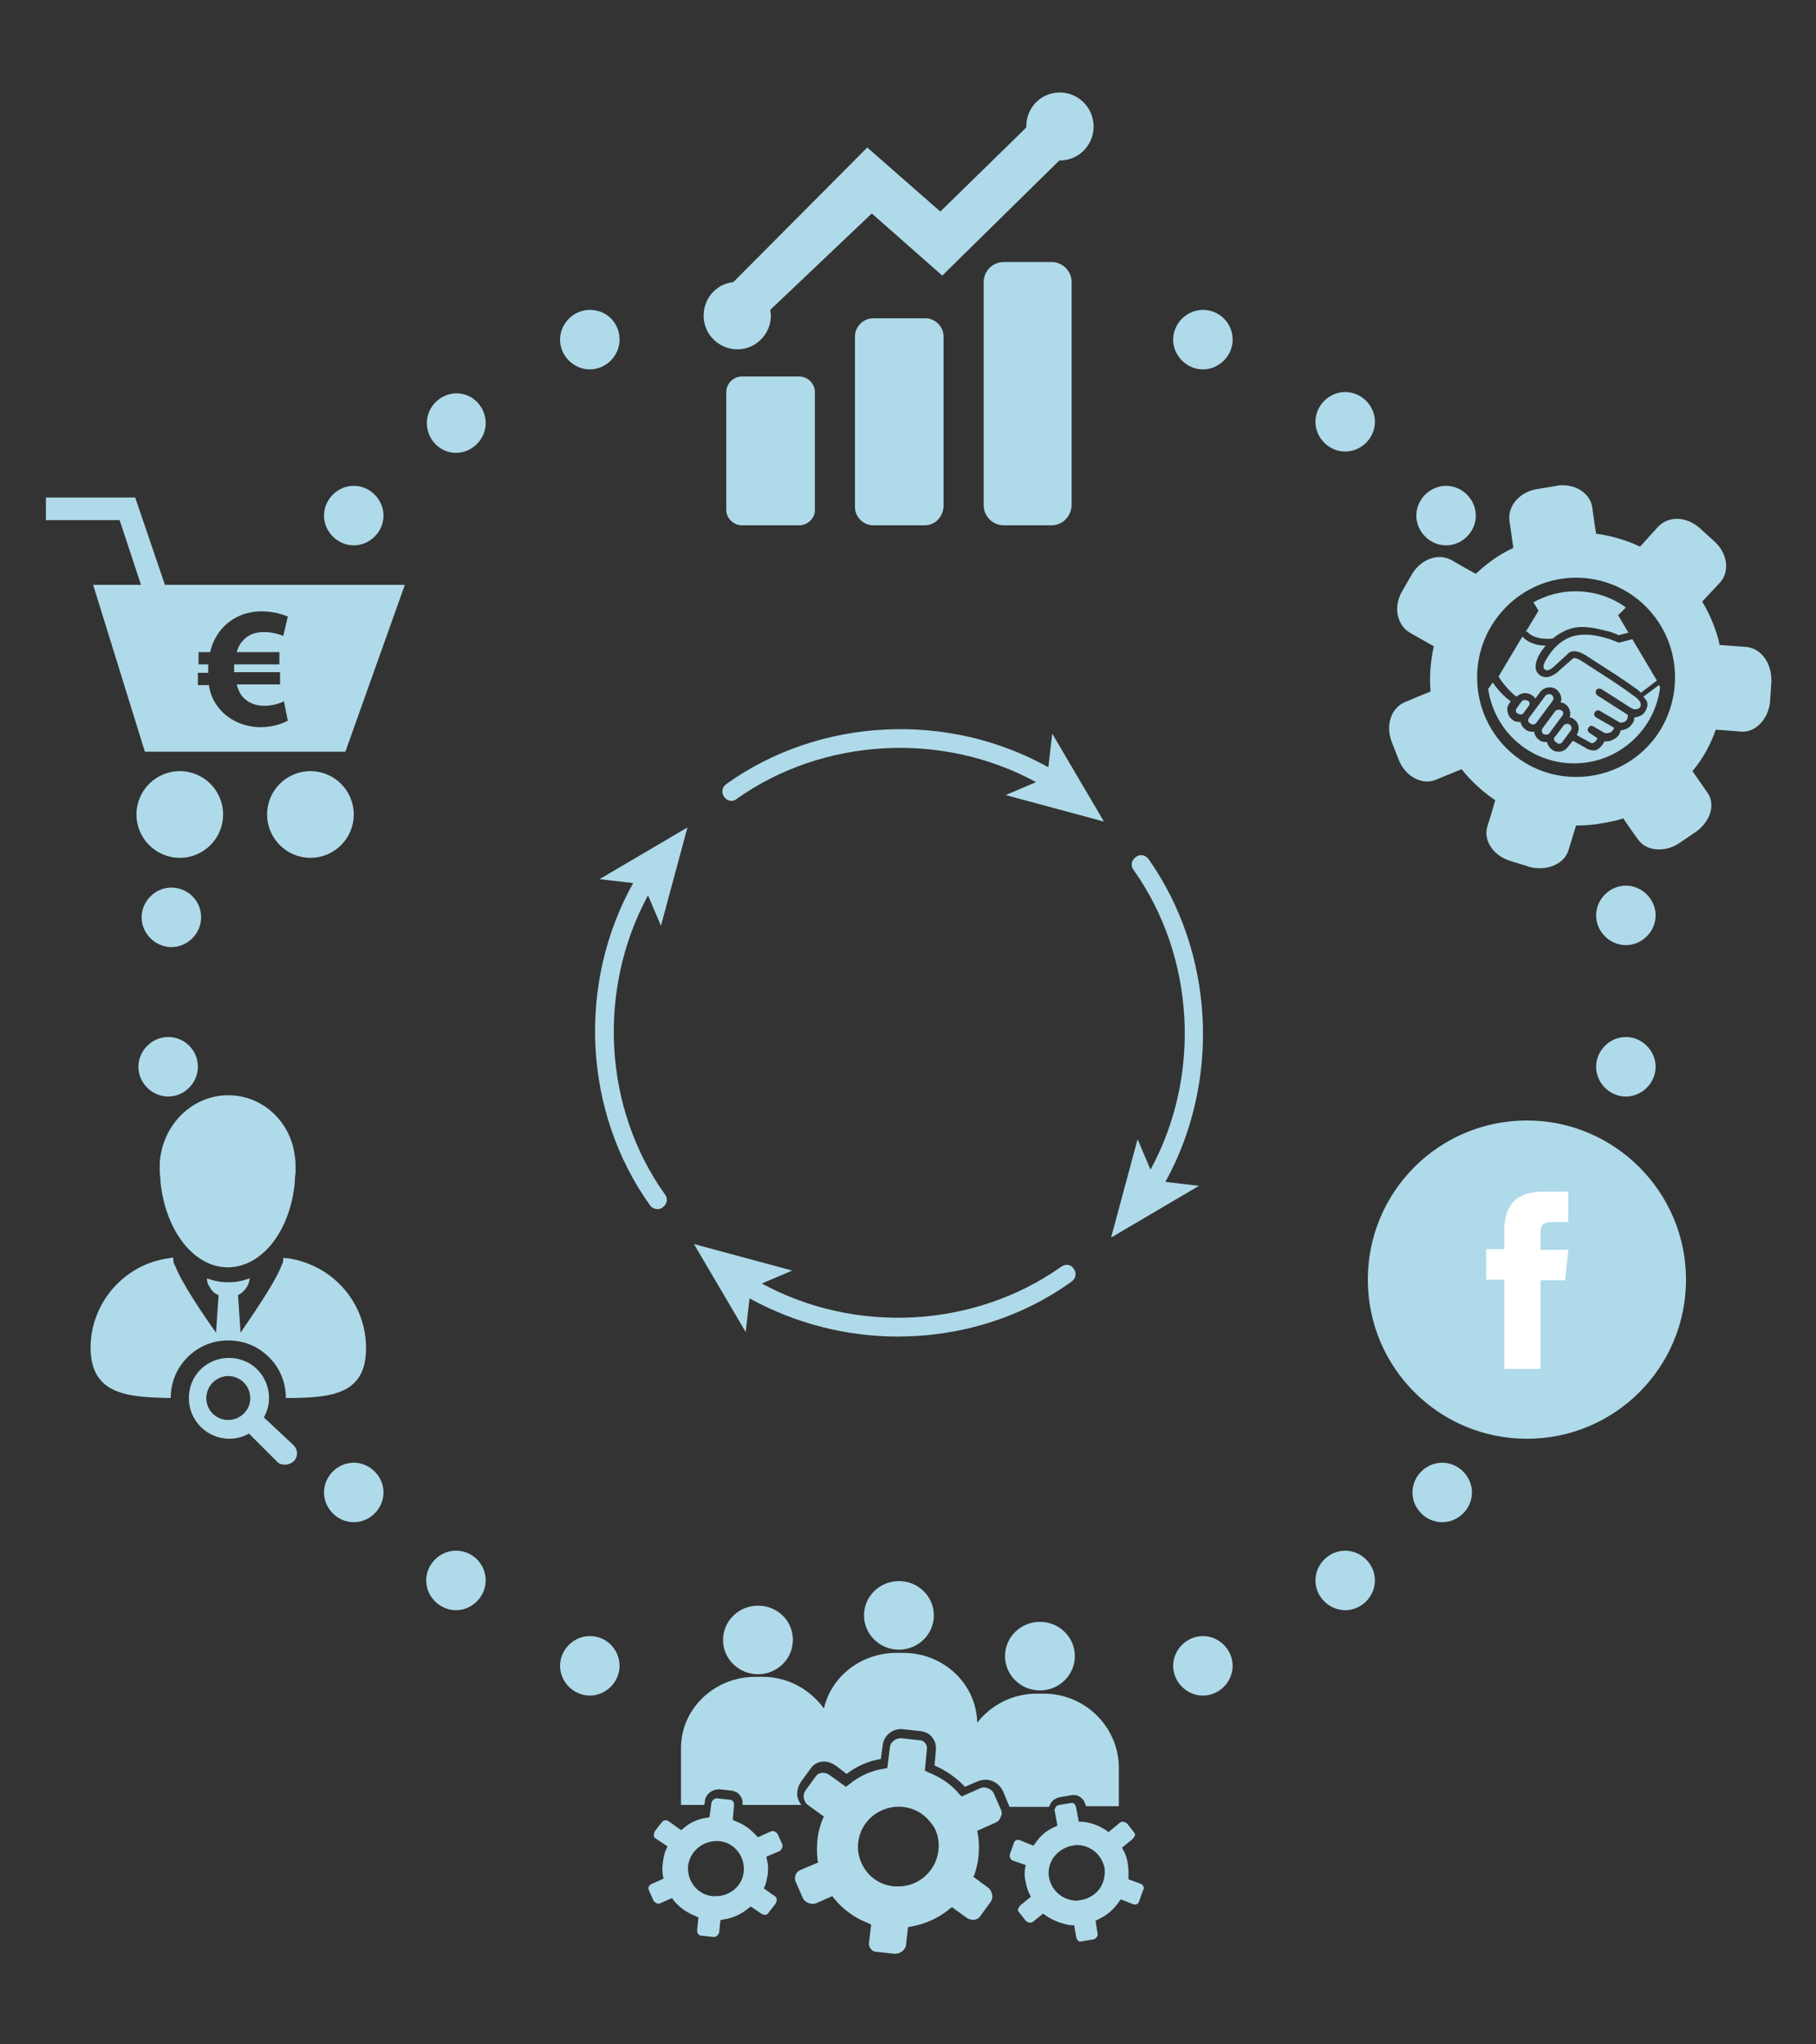 <?xml version="1.0" encoding="utf-8"?>
<!-- Generator: Adobe Illustrator 18.1.0, SVG Export Plug-In . SVG Version: 6.00 Build 0)  -->
<svg version="1.1" id="图层_1" xmlns="http://www.w3.org/2000/svg" xmlns:xlink="http://www.w3.org/1999/xlink" x="0px" y="0px"
	 viewBox="0 0 280.8 316" enable-background="new 0 0 280.8 316" xml:space="preserve">
<rect x="0" y="0" width="280.8" height="316" fill="#333333" stroke="none"/>
<g>
	<path fill="#AFDAE9" d="M35.3,169.3c-5.3,0-9.7,4.1-10.5,9.5c-0.1,0.6-0.1,1.1-0.1,1.7c0,0.2,0,0.5,0,0.7c0,0.3,0.1,0.7,0.1,1
		c0,0.1,0,0.2,0,0.3c0.7,7.6,5.1,13.4,10.4,13.4c5.4,0,9.8-5.8,10.4-13.4c0-0.1,0-0.2,0-0.3c0-0.3,0.1-0.7,0.1-1c0-0.2,0-0.5,0-0.7
		c0-0.6,0-1.1-0.1-1.7C45,173.4,40.6,169.3,35.3,169.3z"/>
	<path fill="#AFDAE9" d="M26.4,216.1L26.4,216.1c0-2.4,0.9-4.6,2.6-6.3c1.7-1.7,3.9-2.6,6.3-2.6c2.4,0,4.6,0.9,6.3,2.6
		c1.7,1.7,2.6,3.9,2.6,6.3v0c7,0,12.4-0.5,12.4-7.7c0-7.1-5.2-12.9-12.1-13.9c0,0,0,0-0.1,0c-0.2,0-0.4,0-0.6-0.1c0,0,0,0,0,0.1
		c0,0.1,0,0.1,0,0.2c0,0.3-0.1,0.6-0.3,1c-1,2.6-4.4,7.5-6.3,10.3l-0.4-5.8c0.6-0.3,1.1-0.8,1.4-1.3c0.2-0.4,0.4-0.8,0.4-1.3
		c0,0-1.5,0.6-3,0.6c-0.1,0-0.2,0-0.3,0c-0.1,0-0.2,0-0.3,0c-1.5,0-3-0.6-3-0.6c0,0.5,0.1,0.9,0.4,1.3c0.3,0.6,0.8,1.1,1.4,1.3
		l-0.4,5.8c-2-2.8-5.3-7.7-6.3-10.3c-0.2-0.3-0.3-0.6-0.3-1c0-0.1,0-0.1,0-0.2c0,0,0,0,0-0.1c-0.2,0-0.4,0-0.6,0.1c0,0-0.1,0-0.1,0
		c-6.8,0.9-12.1,6.8-12.1,13.9C14.1,215.5,19.5,216,26.4,216.1z"/>
	<path fill="#AFDAE9" d="M40.8,219.1c0.5-0.9,0.8-1.9,0.8-3c0-1.7-0.7-3.3-1.8-4.4c-1.2-1.2-2.8-1.8-4.4-1.8c-1.7,0-3.3,0.7-4.4,1.8
		c-1.2,1.2-1.8,2.8-1.8,4.4c0,3.5,2.8,6.3,6.3,6.3c1.1,0,2.1-0.3,3-0.8l4.3,4.3c0.3,0.4,0.8,0.5,1.3,0.5c0.5,0,0.9-0.2,1.3-0.5
		c0.7-0.7,0.7-1.8,0-2.5L40.8,219.1z M37.7,218.5c-0.6,0.6-1.5,1-2.4,1c-1.9,0-3.4-1.5-3.4-3.4c0-0.9,0.4-1.8,1-2.4
		c0.6-0.6,1.5-1,2.4-1c0.9,0,1.8,0.4,2.4,1c0.6,0.6,1,1.5,1,2.4C38.7,217,38.4,217.8,37.7,218.5z"/>
</g>
<g>
	<g>
		<path fill="#AFDAE9" d="M123.6,81.2h-8.9c-1.3,0-2.4-1.1-2.4-2.4V60.6c0-1.3,1.1-2.4,2.4-2.4h8.9c1.3,0,2.4,1.1,2.4,2.4v18.3
			C126,80.1,124.9,81.2,123.6,81.2z"/>
		<path fill="#AFDAE9" d="M143,81.2H135c-1.5,0-2.8-1.3-2.8-2.8V52c0-1.5,1.3-2.8,2.8-2.8h8.1c1.5,0,2.8,1.3,2.8,2.8v26.3
			C145.8,79.9,144.6,81.2,143,81.2z"/>
		<path fill="#AFDAE9" d="M162.6,81.2h-7.4c-1.7,0-3.1-1.4-3.1-3.1V43.6c0-1.7,1.4-3.1,3.1-3.1h7.4c1.7,0,3.1,1.4,3.1,3.1V78
			C165.7,79.8,164.3,81.2,162.6,81.2z"/>
	</g>
	<path fill="#AFDAE9" d="M163.7,14.3c-2.9,0.1-5.1,2.5-5,5.4l-13.3,13l-11.3-9.9l-20.7,20.8c-2.7,0.3-4.7,2.6-4.6,5.4
		c0.1,2.9,2.6,5.1,5.4,5c2.9-0.1,5.1-2.6,5-5.4c0-0.2-0.1-0.5-0.1-0.7L134.8,33l10.9,9.6l18.1-17.8c0.1,0,0.2,0,0.3,0
		c2.9-0.1,5.1-2.6,5-5.4C169,16.5,166.6,14.2,163.7,14.3z"/>
</g>
<g id="Shopping_6_Glyph">
	<path fill="#AFDAE9" d="M21.8,90.4h-7.4l8,25.8h31l9.2-25.8H25.5l-4.6-13.5H7.1v3.5h11.4L21.8,90.4z M30.7,104h1.5
		c0-0.1,0-0.3,0-0.5c0-0.3,0-0.5,0-0.8h-1.5v-1.9h1.8c0.3-1.4,1-2.7,1.8-3.6c1.5-1.7,3.6-2.7,6.2-2.7c1.6,0,3,0.4,4,0.8l-0.7,3
		c-0.7-0.3-1.8-0.6-3-0.6c-1.3,0-2.5,0.4-3.3,1.4c-0.4,0.4-0.7,1-0.9,1.7h6.6v1.9h-7c0,0.3,0,0.6,0,0.8c0,0.2,0,0.3,0,0.4h7.1v1.9
		h-6.7c0.2,0.8,0.5,1.4,0.9,1.9c0.9,1,2.1,1.4,3.4,1.4c1.2,0,2.5-0.4,3-0.7l0.6,3c-0.9,0.5-2.4,1-4.2,1c-2.6,0-5-1.1-6.5-3
		c-0.7-0.9-1.3-2-1.5-3.5h-1.7V104z"/>
	<circle fill="#AFDAE9" cx="27.8" cy="125.9" r="6.7"/>
	<circle fill="#AFDAE9" cx="48" cy="125.9" r="6.7"/>
</g>
<g id="Flat_copy">
	<g>
		<path fill="#AFDAE9" d="M236.1,173.2c-13.6,0-24.6,11-24.6,24.6c0,13.6,11,24.6,24.6,24.6c13.6,0,24.6-11,24.6-24.6
			C260.7,184.3,249.7,173.2,236.1,173.2z"/>
	</g>
	<path fill="#FFFFFF" d="M232.5,211.6h5.7v-13.7h3.8l0.5-4.7h-4.3l0-2.4c0-1.2,0.1-1.9,1.9-1.9h2.4v-4.7h-3.8
		c-4.5,0-6.1,2.3-6.1,6.1v2.8h-2.8v4.7h2.8V211.6L232.5,211.6z"/>
</g>
<path fill="#AFDAE9" d="M113.1,123.8c0.3,0,0.6-0.1,0.8-0.3c13.4-9.5,31.8-10.5,46.3-2.6l-4.7,2l15.2,4.1l-8-13.6l-0.6,5.2
	c-15.6-8.7-35.4-7.7-49.8,2.6c-0.7,0.5-0.8,1.4-0.3,2C112.2,123.5,112.6,123.8,113.1,123.8z"/>
<path fill="#AFDAE9" d="M100.2,138.4l2,4.7l4.1-15.2l-13.6,8l5.2,0.6c-8.7,15.6-7.7,35.4,2.6,49.8c0.3,0.4,0.7,0.6,1.2,0.6
	c0.3,0,0.6-0.1,0.8-0.3c0.7-0.5,0.8-1.4,0.3-2C93.3,171.3,92.3,153,100.2,138.4z"/>
<path fill="#AFDAE9" d="M164.1,195.8c-13.4,9.5-31.8,10.5-46.3,2.6l4.7-2l-15.2-4.1l8,13.6l0.6-5.2c7.1,3.9,15,5.9,22.9,5.9
	c9.5,0,19-2.8,26.9-8.5c0.7-0.5,0.8-1.4,0.3-2C165.7,195.5,164.8,195.3,164.1,195.8z"/>
<path fill="#AFDAE9" d="M177.6,132.8c-0.5-0.7-1.4-0.8-2-0.3c-0.7,0.5-0.8,1.4-0.3,2c9.5,13.4,10.5,31.8,2.6,46.3l-2-4.7l-4.1,15.2
	l13.6-8l-5.2-0.6C188.8,167.1,187.8,147.3,177.6,132.8z"/>
<g id="Layer_3">
	<g>
		<path fill="#AFDAE9" d="M239.6,113.3l2-2.7c0.1-0.1,0.1-0.3,0.1-0.4c0-0.2-0.1-0.3-0.3-0.4c-0.1-0.1-0.3-0.1-0.4-0.1
			c-0.2,0-0.4,0.1-0.5,0.2l-2,2.7c-0.2,0.3-0.1,0.7,0.2,0.9C239,113.6,239.4,113.6,239.6,113.3z"/>
		<path fill="#AFDAE9" d="M237.5,111.8l2.6-3.5c0.2-0.3,0.1-0.7-0.2-0.9c-0.1-0.1-0.3-0.1-0.4-0.1c-0.2,0-0.4,0.1-0.5,0.2l-2.6,3.5
			c-0.1,0.1-0.1,0.3-0.1,0.4c0,0.2,0.1,0.3,0.3,0.4C236.9,112.1,237.3,112,237.5,111.8z"/>
		<path fill="#AFDAE9" d="M236.2,97.7c1.1,1.2,3.3,1.1,3.9,1c1.1-0.9,2.3-1.5,3.5-1.7c1.3-0.2,2.8,0,4.7,0.5
			c0.5,0.1,1.1,0.3,1.6,0.5c0,0,0.1,0,0.2,0.1c0,0,0.1,0.1,0.1,0.1l1.6-0.4l-1.6-2.7l1.2-1.2c-2.2-1.6-4.9-2.5-7.8-2.5
			c-2.3,0-4.5,0.6-6.5,1.7l0.8,1.3l-2,3.3C236.1,97.6,236.2,97.6,236.2,97.7z"/>
		<path fill="#AFDAE9" d="M234.5,107.7c0.6-0.6,1.6-0.8,2.4-0.2c0.2,0.1,0.4,0.3,0.5,0.5l0.8-1.1c0.6-0.7,1.7-0.9,2.5-0.3
			c0.6,0.5,0.9,1.3,0.6,2c0.3,0,0.6,0.1,0.8,0.3c0.4,0.3,0.6,0.7,0.7,1.2c0,0.3,0,0.5-0.1,0.8c0.2,0,0.5,0.1,0.7,0.3
			c0.8,0.6,0.9,1.6,0.4,2.4c0.4,0.3,1.3,0.7,2.1,1.2c0.2,0.1,0.4,0.1,0.5,0c0.3-0.1,0.5-0.4,0.6-0.7l-1.2-0.8
			c-0.3-0.2-0.4-0.5-0.2-0.8c0.2-0.3,0.5-0.4,0.8-0.2l1.7,1c0.5,0.1,0.8,0,1.1-0.2c0.2-0.2,0.3-0.4,0.4-0.6l-2.8-1.6
			c-0.3-0.2-0.4-0.5-0.2-0.8c0.2-0.3,0.5-0.4,0.8-0.2l3.1,1.8c0.5,0,0.8-0.1,1-0.4c0.2-0.2,0.2-0.5,0.2-0.8l-4.7-3
			c-0.3-0.2-0.3-0.5-0.2-0.8c0.2-0.3,0.5-0.3,0.8-0.2l4.7,3c0.1,0,0.2,0,0.2,0.1c0.4,0.1,0.7,0,0.9-0.1c0.2-0.1,0.3-0.3,0.3-0.5
			c0.1-0.6-0.7-1.2-1.3-1.6c-2-1.5-4.1-2.8-6.1-4.1l-1.7-1.1c-0.9-0.6-1.3-0.5-1.4-0.4l-2.5,2.2c-0.8,0.6-1.5,0.8-2.1,0.6
			c-0.8-0.2-1.1-1-1.1-1.1c-0.2-0.9,0.2-1.6,0.4-2.1c0.3-0.6,0.7-1.1,1.1-1.6c-1.1,0-2.6-0.3-3.6-1.4l-3.7,6.2c0,0,0.1,0,0.1,0.1
			C231.8,104.8,233.2,106.8,234.5,107.7z"/>
		<path fill="#AFDAE9" d="M235.8,108.2c-0.2,0-0.4,0.1-0.5,0.2l-0.8,1.1c-0.1,0.1-0.1,0.3-0.1,0.4c0,0.2,0.1,0.3,0.3,0.4
			c0.3,0.2,0.7,0.2,0.9-0.1l0.8-1.1c0.1-0.1,0.1-0.3,0.1-0.4c0-0.2-0.1-0.3-0.3-0.4C236.1,108.3,235.9,108.2,235.8,108.2z"/>
		<path fill="#AFDAE9" d="M241.5,114.8l1.4-1.9c0.2-0.3,0.1-0.7-0.2-0.9c-0.1-0.1-0.3-0.1-0.4-0.1c-0.2,0-0.4,0.1-0.5,0.2l-1.2,1.6
			l-0.2,0.2c0,0,0,0,0,0c-0.1,0.1-0.1,0.3-0.1,0.4c0,0.2,0.1,0.3,0.3,0.4C240.9,115.1,241.3,115,241.5,114.8z"/>
		<path fill="#AFDAE9" d="M270,100l-4.1-0.3c-0.1-0.3-0.1-0.6-0.2-0.9c-0.6-2.1-1.4-4-2.5-5.8c0,0,1.2-1.3,2.8-3
			c1.5-1.7,1.1-4.5-0.9-6.3l-2.2-2c-1.1-1-2.4-1.5-3.6-1.5c-1.1,0-2.1,0.4-2.9,1.2l-2.8,3.1c-2.1-1-4.5-1.7-6.8-2
			c0,0-0.3-1.8-0.6-4.1c-0.3-2-2.3-3.4-4.6-3.4c-0.3,0-0.6,0-0.9,0.1l-3,0.5c-2.7,0.4-4.6,2.6-4.3,4.9l0.6,4.2c-2.2,1-4.1,2.4-5.8,4
			c0,0-1.7-0.9-3.7-2.1c-0.6-0.3-1.2-0.5-1.9-0.5c-1.6,0-3.3,1-4.3,2.7l-1.5,2.6c-1.4,2.4-0.8,5.2,1.2,6.4l3.7,2.1
			c-0.5,2.3-0.7,4.6-0.5,7c0,0-1.8,0.7-3.9,1.6c-2.2,0.9-3.1,3.6-2.1,6.2l1.1,2.8c0.8,2,2.6,3.3,4.4,3.3c0.5,0,0.9-0.1,1.4-0.3
			l3.9-1.6c1.5,1.9,3.3,3.5,5.2,4.8c0,0-0.5,1.8-1.2,4c-0.7,2.2,0.9,4.6,3.6,5.4l2.9,0.9c0.6,0.2,1.1,0.2,1.7,0.2
			c2,0,3.8-1.1,4.3-2.7l1.2-3.9c0.1,0,0.1,0,0.2,0c2,0,4-0.3,6.1-0.8c0.3-0.1,0.7-0.2,1-0.3c0,0,1,1.5,2.3,3.3
			c0.7,1,1.9,1.5,3.2,1.5c1.1,0,2.2-0.3,3.2-1l2.5-1.7c2.3-1.6,3.1-4.3,1.8-6.1l-2.3-3.3c1.6-1.9,2.8-4.1,3.6-6.4c0,0,1.8,0.1,4,0.3
			c0.1,0,0.1,0,0.2,0c2.1,0,4-2.1,4.2-4.7l0.2-3C274,102.5,272.3,100.2,270,100z M243.7,120.1c-8.5,0-15.3-6.9-15.3-15.4
			c0-8.5,6.9-15.4,15.3-15.4c8.5,0,15.3,6.9,15.3,15.4C259,113.3,252.2,120.1,243.7,120.1z"/>
		<path fill="#AFDAE9" d="M252.4,98.8l-1.9,0.5c-0.3,0.1-0.5-0.1-0.8-0.2c-0.5-0.2-1-0.4-1.5-0.5c-1.7-0.5-3.1-0.6-4.3-0.4
			c-2.6,0.4-4.2,2.6-4.9,3.9c-0.3,0.5-0.4,0.9-0.3,1.2h0c0,0,0.1,0.2,0.4,0.3c0.2,0.1,0.6-0.1,1-0.4l2.3-2.1c0.2-0.3,1-0.9,2.8,0.2
			l1.7,1.1c2,1.3,4.1,2.6,6,4c0.3,0.2,0.6,0.4,0.8,0.7l2.5-1.9L252.4,98.8C252.4,98.8,252.4,98.8,252.4,98.8z"/>
		<path fill="#AFDAE9" d="M254.7,109.2c-0.1,0.5-0.4,1-0.8,1.3c-0.3,0.2-0.8,0.4-1.2,0.4c0,0,0,0,0,0c0,0.4-0.1,0.8-0.5,1.2
			c-0.4,0.5-0.9,0.7-1.6,0.8c-0.1,0.4-0.3,0.9-0.8,1.2c-0.4,0.3-0.9,0.5-1.4,0.5c-0.1,0-0.2,0-0.3,0c-0.2,0.4-0.6,1-1.2,1.3
			c-0.2,0.1-0.4,0.1-0.6,0.1c-0.2,0-0.5-0.1-0.8-0.2c-1.2-0.7-1.9-1.1-2.3-1.3l-0.8,1c-0.3,0.4-0.8,0.7-1.4,0.7
			c-0.4,0-0.8-0.1-1.1-0.4c-0.4-0.3-0.6-0.7-0.7-1.1c-0.1,0-0.1,0-0.2,0c-0.4,0-0.8-0.1-1.1-0.4c-0.4-0.3-0.6-0.7-0.7-1.2
			c-0.1,0-0.2,0-0.3,0c-0.4,0-0.8-0.1-1.1-0.4c-0.4-0.3-0.6-0.7-0.7-1.1c-0.1,0-0.1,0-0.2,0c-0.4,0-0.8-0.1-1.1-0.4
			c-0.4-0.3-0.6-0.7-0.7-1.2c-0.1-0.5,0-0.9,0.3-1.3l0.2-0.3c-1.2-0.8-2.3-2.2-2.8-2.9l-0.6,0.9l-0.1,0c0.9,6.6,6.5,11.6,13.3,11.6
			c6.8,0,12.5-5.1,13.3-11.8l-0.2-0.3l-2.4,1.8C254.7,108.3,254.8,108.7,254.7,109.2z"/>
	</g>
</g>
<g>
	<ellipse fill="#AFDAE9" cx="160.8" cy="256" rx="5.4" ry="5.3"/>
	<ellipse fill="#AFDAE9" cx="139" cy="249.7" rx="5.4" ry="5.3"/>
	<path fill="#AFDAE9" d="M117.2,258.8c3,0,5.4-2.4,5.4-5.3c0-3-2.4-5.3-5.4-5.3c-3,0-5.4,2.4-5.4,5.3
		C111.8,256.4,114.2,258.8,117.2,258.8z"/>
	<path fill="#AFDAE9" d="M154.8,279.8l-1.1-2.5c-0.3-0.8-1.4-1.2-2.1-0.9l-2.9,1.3l-0.3-0.3c-1.3-1.6-3-2.7-5-3.5l-0.4-0.2l0.3-3.1
		c0.1-0.5,0-0.9-0.3-1.2c-0.2-0.3-0.5-0.4-0.8-0.4l-2.7-0.3c-0.9-0.1-1.8,0.5-1.9,1.4l-0.4,3.2l-0.5,0.1c-2,0.3-3.8,1.1-5.5,2.5
		l-0.4,0.3l-2.5-1.8c-0.7-0.5-1.6-0.5-2.1,0.1l-1.6,2.2c-0.3,0.4-0.4,0.8-0.3,1.3c0.1,0.4,0.3,0.8,0.6,1l2.5,1.8l-0.2,0.4
		c-0.4,1-0.7,2.1-0.8,3.1c-0.1,1-0.1,2.1,0,3.1l0.1,0.5l-2.6,1.1c-0.5,0.2-0.8,0.5-0.9,0.9c-0.1,0.3-0.1,0.6,0,0.9l1.1,2.5
		c0.3,0.8,1.4,1.2,2.1,0.9l2.5-1.1l0.3,0.4c1.4,1.7,3.2,3,5.3,3.8l0.4,0.2l-0.3,2.6c-0.1,0.5,0,0.9,0.3,1.2c0.2,0.3,0.5,0.4,0.8,0.4
		l2.7,0.3c0.9,0.1,1.8-0.5,1.9-1.4l0.3-2.7l0.5-0.1c2.2-0.4,4.2-1.3,5.9-2.7l0.4-0.3l2.2,1.6c0.7,0.5,1.6,0.5,2.1-0.1l1.6-2.2
		c0.3-0.4,0.4-0.8,0.3-1.3c-0.1-0.4-0.3-0.8-0.6-1l-2.3-1.7l0.2-0.4c0.3-0.9,0.5-1.8,0.6-2.7c0.1-1.3,0.1-2.4-0.1-3.5l-0.1-0.5
		l2.7-1.2c0.5-0.2,0.8-0.5,0.9-0.9C155,280.4,154.9,280.1,154.8,279.8z M145.1,286.1c-0.4,3.1-3,5.5-6.2,5.5c-0.2,0-0.5,0-0.7,0
		c-1.7-0.2-3.2-1-4.2-2.3c-1-1.3-1.5-2.9-1.3-4.5c0.4-3.4,3.4-5.8,6.9-5.5c1.7,0.2,3.2,1,4.2,2.3
		C144.9,282.8,145.3,284.4,145.1,286.1z"/>
	<path fill="#AFDAE9" d="M176.8,291.6c-0.1-0.2-0.2-0.3-0.4-0.4l-1.9-0.7l0-0.5c0-0.6,0-1.2-0.1-1.8c-0.1-0.8-0.3-1.5-0.7-2.2
		l-0.2-0.4l1.6-1.3c0.2-0.2,0.3-0.4,0.4-0.6c0-0.2,0-0.3-0.1-0.4l-1.1-1.4c-0.2-0.2-0.5-0.3-0.7-0.3c-0.1,0-0.3,0-0.5,0.2l-1.7,1.4
		l-0.4-0.3c-1.1-0.7-2.3-1.2-3.7-1.3l-0.5,0l-0.4-2.2c-0.1-0.4-0.3-0.8-0.8-0.7l-1.8,0.3c-0.2,0-0.5,0.2-0.6,0.4
		c-0.1,0.2-0.2,0.4-0.1,0.6l0.4,2.2l-0.4,0.2c-1.2,0.5-2.2,1.3-3,2.5l-0.3,0.4l-2-0.8c-0.1-0.1-0.3-0.1-0.4-0.1
		c-0.2,0-0.5,0.1-0.6,0.4l-0.6,1.7c-0.1,0.2-0.1,0.5,0,0.7c0.1,0.2,0.2,0.3,0.4,0.4l2,0.7l-0.1,0.5c-0.1,0.7-0.1,1.4,0.1,2.1
		c0.1,0.7,0.3,1.3,0.6,1.9l0.2,0.4l-1.6,1.3c-0.2,0.2-0.3,0.4-0.4,0.6c0,0.2,0,0.3,0.1,0.4l1.1,1.4c0.2,0.2,0.5,0.3,0.7,0.3
		c0.1,0,0.3,0,0.5-0.2l1.5-1.2l0.4,0.3c1.2,0.8,2.5,1.3,3.9,1.5l0.5,0l0.3,1.8c0.1,0.4,0.3,0.8,0.8,0.7l1.8-0.3
		c0.2,0,0.5-0.2,0.6-0.4c0.1-0.2,0.2-0.4,0.1-0.6l-0.3-1.9l0.4-0.2c1.3-0.6,2.4-1.5,3.2-2.7l0.3-0.4l1.8,0.7
		c0.1,0.1,0.3,0.1,0.4,0.1c0.2,0,0.5-0.1,0.6-0.4l0.6-1.7C176.9,292,176.9,291.8,176.8,291.6z M170,292c-0.7,0.9-1.7,1.5-2.8,1.7
		c-0.2,0-0.5,0.1-0.7,0.1c-2.1,0-3.9-1.5-4.3-3.6c-0.2-1.1,0.1-2.3,0.8-3.2c0.7-0.9,1.7-1.5,2.8-1.7c0.2,0,0.5-0.1,0.7-0.1
		c2.1,0,3.9,1.5,4.3,3.6C170.9,289.9,170.7,291,170,292z"/>
	<path fill="#AFDAE9" d="M121,285.2l-0.7-1.6c-0.2-0.4-0.7-0.7-1.1-0.5l-2,0.9l-0.3-0.3c-0.9-1-1.9-1.7-3.2-2.2l-0.4-0.2l0.2-2.2
		c0-0.3,0-0.5-0.2-0.7c-0.1-0.1-0.2-0.2-0.4-0.2L111,278c-0.5-0.1-0.9,0.3-1,0.7l-0.3,2.2l-0.5,0.1c-1.3,0.2-2.5,0.7-3.5,1.6
		l-0.4,0.3l-1.8-1.3c-0.4-0.3-0.8-0.3-1.1,0l-1.1,1.4c-0.1,0.2-0.2,0.4-0.2,0.7c0,0.2,0.1,0.4,0.3,0.5l1.8,1.2l-0.2,0.5
		c-0.3,0.6-0.4,1.3-0.5,2c-0.1,0.7-0.1,1.3,0,2l0.1,0.5l-1.8,0.8c-0.3,0.1-0.4,0.3-0.5,0.5c-0.1,0.1,0,0.3,0,0.4l0.7,1.6
		c0.2,0.4,0.7,0.7,1.1,0.5l1.8-0.8l0.3,0.4c0.9,1.1,2.1,1.9,3.4,2.4l0.4,0.2l-0.2,1.9c0,0.3,0,0.5,0.2,0.7c0.1,0.1,0.2,0.2,0.4,0.2
		l1.8,0.2c0.5,0.1,0.9-0.3,1-0.7l0.2-1.9l0.5-0.1c1.4-0.2,2.7-0.8,3.8-1.7l0.4-0.3l1.6,1.1c0.2,0.1,0.4,0.2,0.6,0.2
		c0.2,0,0.4-0.1,0.5-0.3l1.1-1.4c0.1-0.2,0.2-0.4,0.2-0.7c0-0.2-0.1-0.4-0.3-0.5l-1.7-1.2l0.2-0.4c0.2-0.6,0.3-1.1,0.4-1.7
		c0.1-0.8,0.1-1.5-0.1-2.3l-0.1-0.5l1.9-0.8c0.3-0.1,0.4-0.3,0.5-0.5C121,285.5,121,285.4,121,285.2z M115,289.3
		c-0.2,2.2-2.1,3.8-4.3,3.8c-0.2,0-0.3,0-0.5,0c-1.2-0.1-2.2-0.7-2.9-1.6c-0.7-0.9-1-2-0.9-3.1c0.3-2.3,2.4-4,4.8-3.8
		c1.2,0.1,2.2,0.7,2.9,1.6C114.8,287.1,115.1,288.2,115,289.3z"/>
	<path fill="#AFDAE9" d="M161.4,261.8h-1.1c-3.8,0-7.1,1.8-9.2,4.5c-0.1-6-5.2-10.8-11.4-10.8h-1.1c-5.5,0-10.1,3.7-11.2,8.6
		c-2.1-2.9-5.5-4.9-9.5-4.9h-1.1c-6.3,0-11.5,4.9-11.5,11v8.8h3.6l0.1-0.6c0.1-1.1,1.2-1.9,2.4-1.8l1.8,0.2c0.5,0.1,0.9,0.3,1.2,0.7
		c0.3,0.4,0.5,0.9,0.4,1.5l9.1,0c-0.3-0.4-0.5-0.8-0.6-1.3c-0.1-0.8,0.1-1.6,0.5-2.2l1.6-2.2c0.5-0.7,1.2-1,2-1
		c0.6,0,1.2,0.2,1.8,0.6l1.7,1.3c1.6-1.2,3.4-2,5.3-2.3l0.3-2.2c0.2-1.5,1.6-2.6,3.2-2.4l2.7,0.3c0.7,0.1,1.3,0.4,1.7,0.9
		c0.5,0.6,0.7,1.3,0.6,2.2l-0.2,2.2c1.8,0.8,3.4,1.9,4.7,3.3l2.1-0.9c0.3-0.1,0.7-0.2,1.1-0.2c1.1,0,2.2,0.7,2.7,1.8l1,2.4h6.1
		c0.1-0.2,0.2-0.4,0.3-0.6c0.3-0.5,0.9-0.8,1.4-0.9l1.8-0.3c1.1-0.2,2,0.6,2.2,1.7l0,0h5.1v-6.3
		C172.8,266.8,167.7,261.8,161.4,261.8z"/>
</g>
<g>
	<g>
		<path fill="#AFDAE9" d="M95.8,257.5c0,2.5-2.1,4.6-4.6,4.6c-2.5,0-4.6-2.1-4.6-4.6c0-2.5,2.1-4.6,4.6-4.6
			C93.8,252.9,95.8,255,95.8,257.5z"/>
	</g>
</g>
<g>
	<g>
		<path fill="#AFDAE9" d="M75.1,244.3c0,2.5-2.1,4.6-4.6,4.6c-2.5,0-4.6-2.1-4.6-4.6c0-2.5,2.1-4.6,4.6-4.6
			C73.1,239.7,75.1,241.8,75.1,244.3z"/>
	</g>
</g>
<g>
	<g>
		<path fill="#AFDAE9" d="M59.3,230.7c0,2.5-2.1,4.6-4.6,4.6c-2.5,0-4.6-2.1-4.6-4.6c0-2.5,2.1-4.6,4.6-4.6
			C57.2,226.1,59.3,228.2,59.3,230.7z"/>
	</g>
</g>
<g>
	<g>
		<path fill="#AFDAE9" d="M256,164.9c0,2.5-2.1,4.6-4.6,4.6c-2.5,0-4.6-2.1-4.6-4.6c0-2.5,2.1-4.6,4.6-4.6
			C253.9,160.3,256,162.4,256,164.9z"/>
	</g>
</g>
<g>
	<g>
		<path fill="#AFDAE9" d="M31.1,141.8c0,2.5-2.1,4.6-4.6,4.6c-2.5,0-4.6-2.1-4.6-4.6c0-2.5,2.1-4.6,4.6-4.6
			C29,137.2,31.1,139.2,31.1,141.8z"/>
	</g>
</g>
<g>
	<g>
		<path fill="#AFDAE9" d="M190.6,257.5c0,2.5-2.1,4.6-4.6,4.6c-2.5,0-4.6-2.1-4.6-4.6c0-2.5,2.1-4.6,4.6-4.6
			C188.5,252.9,190.6,255,190.6,257.5z"/>
	</g>
</g>
<g>
	<g>
		<path fill="#AFDAE9" d="M212.6,244.3c0,2.5-2.1,4.6-4.6,4.6c-2.5,0-4.6-2.1-4.6-4.6c0-2.5,2.1-4.6,4.6-4.6
			C210.5,239.7,212.6,241.8,212.6,244.3z"/>
	</g>
</g>
<g>
	<g>
		<path fill="#AFDAE9" d="M227.6,230.7c0,2.5-2.1,4.6-4.6,4.6c-2.5,0-4.6-2.1-4.6-4.6c0-2.5,2.1-4.6,4.6-4.6
			C225.5,226.1,227.6,228.2,227.6,230.7z"/>
	</g>
</g>
<g>
	<g>
		<path fill="#AFDAE9" d="M30.6,164.9c0,2.5-2.1,4.6-4.6,4.6c-2.5,0-4.6-2.1-4.6-4.6c0-2.5,2.1-4.6,4.6-4.6
			C28.6,160.3,30.6,162.4,30.6,164.9z"/>
	</g>
</g>
<g>
	<g>
		<path fill="#AFDAE9" d="M256,141.5c0,2.5-2.1,4.6-4.6,4.6c-2.5,0-4.6-2.1-4.6-4.6c0-2.5,2.1-4.6,4.6-4.6
			C253.9,136.9,256,139,256,141.5z"/>
	</g>
</g>
<g>
	<g>
		<path fill="#AFDAE9" d="M212.6,65.2c0,2.5-2.1,4.6-4.6,4.6c-2.5,0-4.6-2.1-4.6-4.6c0-2.5,2.1-4.6,4.6-4.6
			C210.5,60.6,212.6,62.7,212.6,65.2z"/>
	</g>
</g>
<g>
	<g>
		<path fill="#AFDAE9" d="M228.2,79.7c0,2.5-2.1,4.6-4.6,4.6c-2.5,0-4.6-2.1-4.6-4.6c0-2.5,2.1-4.6,4.6-4.6
			C226.1,75.1,228.2,77.2,228.2,79.7z"/>
	</g>
</g>
<g>
	<g>
		<path fill="#AFDAE9" d="M190.6,52.5c0,2.5-2.1,4.6-4.6,4.6c-2.5,0-4.6-2.1-4.6-4.6c0-2.5,2.1-4.6,4.6-4.6
			C188.5,47.9,190.6,49.9,190.6,52.5z"/>
	</g>
</g>
<g>
	<g>
		<path fill="#AFDAE9" d="M95.8,52.5c0,2.5-2.1,4.6-4.6,4.6c-2.5,0-4.6-2.1-4.6-4.6c0-2.5,2.1-4.6,4.6-4.6
			C93.8,47.9,95.8,49.9,95.8,52.5z"/>
	</g>
</g>
<g>
	<g>
		<path fill="#AFDAE9" d="M59.3,79.7c0,2.5-2.1,4.6-4.6,4.6c-2.5,0-4.6-2.1-4.6-4.6c0-2.5,2.1-4.6,4.6-4.6
			C57.2,75.1,59.3,77.2,59.3,79.7z"/>
	</g>
</g>
<g>
	<g>
		<path fill="#AFDAE9" d="M75.1,65.4c0,2.5-2.1,4.6-4.6,4.6C68,70,66,67.9,66,65.4c0-2.5,2.1-4.6,4.6-4.6
			C73.1,60.8,75.1,62.9,75.1,65.4z"/>
	</g>
</g>
</svg>
